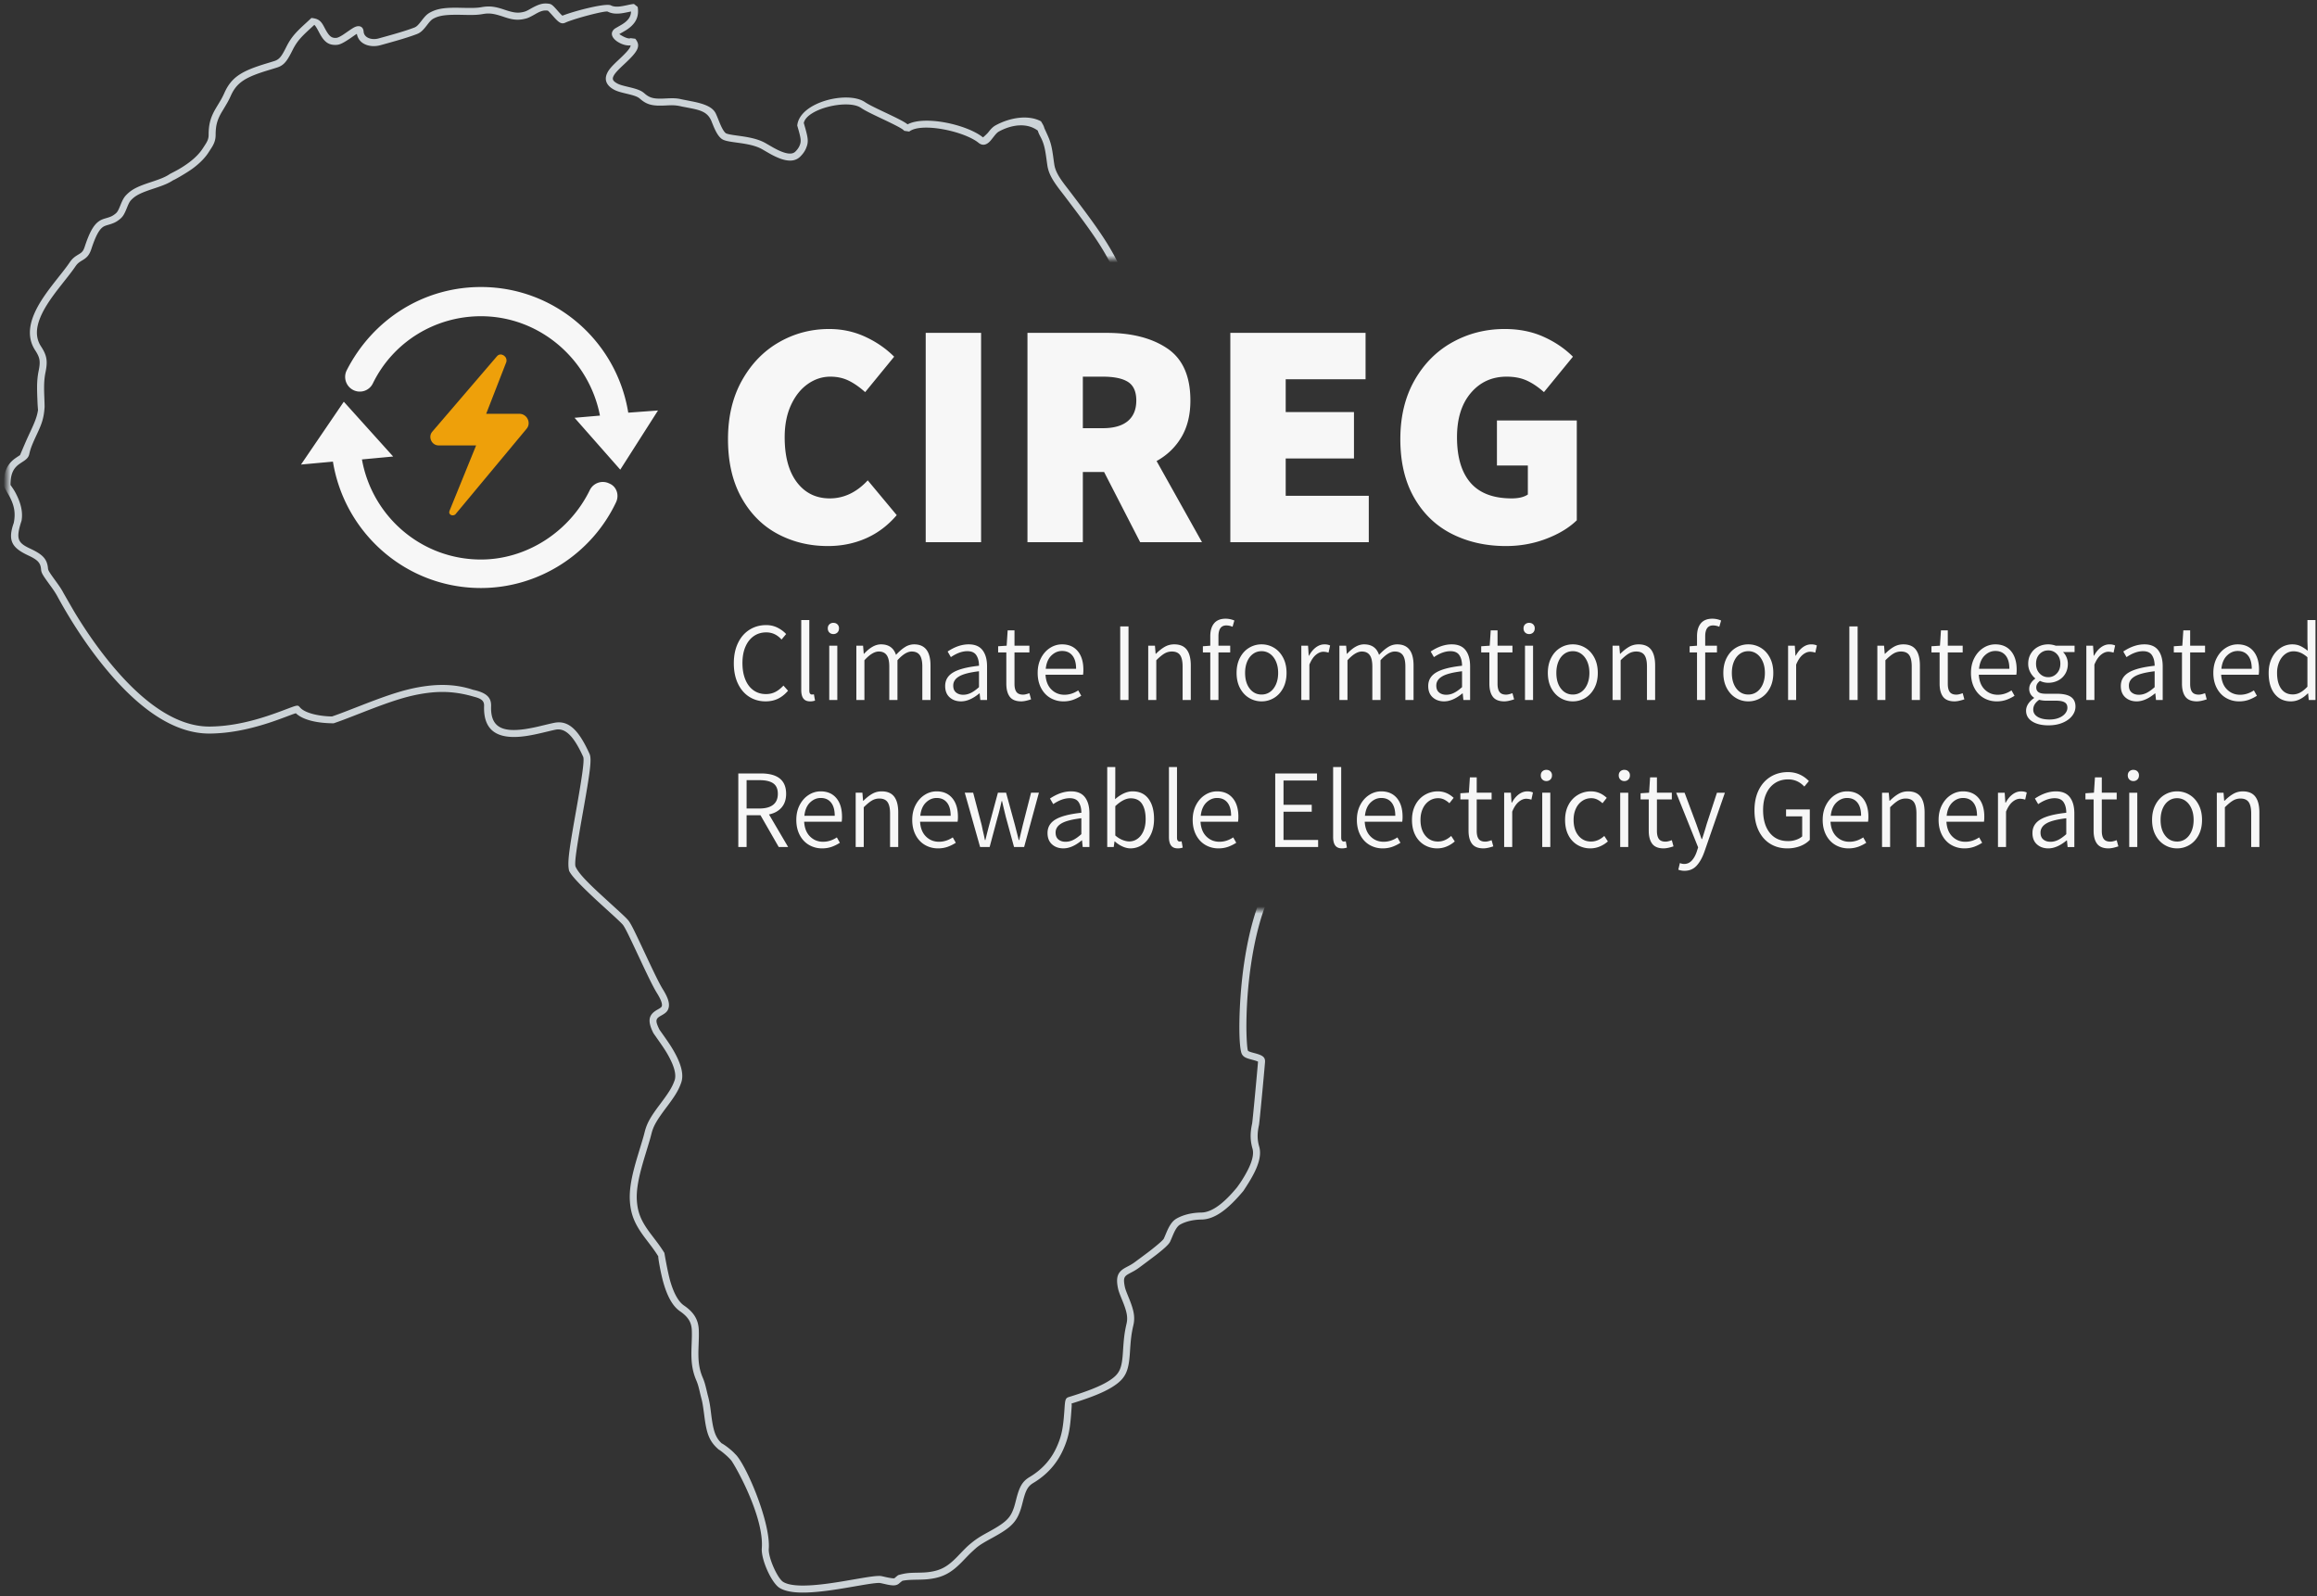 <svg xmlns="http://www.w3.org/2000/svg" xmlns:xlink="http://www.w3.org/1999/xlink" width="331" height="228"><rect width="100%" height="100%" fill="#333333" stroke="none"/><defs><path id="a" d="M213 37H105v93h108v100H-1V0h214v37z"/></defs><g fill="none" fill-rule="evenodd" transform="translate(1)"><mask id="b" fill="#fff"><use xlink:href="#a"/></mask><path fill="#CCD3D7" fill-rule="nonzero" d="M211.637 77.885c.294.408.516 1.028.667 1.779.293 1.454.274 3.057-.146 3.597-.466.597-.604 1.162-.732 2.554-.137 1.313-.259 1.874-.495 2.423-.123.281-1.01 2.414-1.228 2.933a158.054 158.054 0 0 1-2.062 4.713 83.21 83.21 0 0 1-1.361 2.834c-1.397 2.759-2.538 4.516-3.459 5.121-.049.033-1.086 1.232-1.344 1.512a13.1 13.1 0 0 1-.774.782c-.402.371-.766.643-1.102.805-.409 1.963-1.626 3.24-4.022 4.809-.126.082-1.373.88-1.703 1.103-2.99 2.031-5.88 5.043-9.057 9.093-3.735 2.704-6.03 8.435-7.125 15.981a62.348 62.348 0 0 0-.636 8.342c-.013 2.013.118 3.664.225 3.829.052.081.284.177.845.323 1.216.317 1.65.552 1.587 1.339-.146 1.76-.78 8.591-.863 8.968-.257 1.175-.255 2.063.033 3.07.255.873.097 1.883-.385 3.04-.277.665-.65 1.354-1.136 2.142a47.84 47.84 0 0 1-.736 1.147c-2.17 2.587-4.055 4.066-6 4.091-1.15.015-2.244.266-3.056.73-.33.192-.618.611-.928 1.305-.072.16-.387.922-.473 1.104-.188.408-.846 1.005-1.984 1.894a180.15 180.15 0 0 1-2.403 1.801 6.982 6.982 0 0 1-.862.559c-.137.076-.594.317-.685.368-.655.368-.776.635-.572 1.723.08.419.16.636.616 1.757.682 1.675.902 2.667.63 3.853-.292 1.263-.376 2.038-.492 3.867-.175 2.763-.615 3.8-2.633 5.028-1.214.74-3.017 1.463-5.717 2.295.051.148.03.366.003.764-.185 2.77-.381 4.018-1.19 5.826-.866 1.936-2.249 3.547-4.265 4.756-.794.473-1.091 1.068-1.487 2.624-.113.441-.136.532-.192.732a7.93 7.93 0 0 1-.44 1.232c-.626 1.345-1.547 2.054-3.766 3.268-1.261.69-1.778 1.005-2.3 1.445-.682.613-.932.86-1.238 1.176-.072.074-.606.632-.762.79-1.481 1.513-2.647 2.204-4.638 2.453-.48.062-.903.082-1.675.096-1.173.02-1.639.048-2.2.159-.281.208-.463.373-.512.413-.373.303-.867.292-1.676.124-.94-.213-1.018-.23-1.118-.23-.357-.003-.936.064-1.818.204-.534.085-2.757.47-2.791.475-.94.16-1.714.28-2.46.383-3.511.48-5.862.449-7.177-.353-1.158-.711-2.657-4.065-2.538-5.66.16-2.095-.634-4.996-2.06-8.194a39.316 39.316 0 0 0-1.665-3.313 19.034 19.034 0 0 0-.588-.977c-.552-.69-1.692-1.573-1.826-1.606-1.412-1.21-1.76-2.332-2.09-4.968-.177-1.352-.269-1.86-.398-2.336a23.01 23.01 0 0 1-.218-.882c-.2-.853-.313-1.247-.513-1.71-.476-1.113-.673-2.195-.698-3.504-.008-.469 0-.827.032-1.685.035-.946.044-1.394.025-1.952-.041-1.18-.548-1.95-1.69-2.735-1.022-.7-1.763-2.056-2.315-3.898-.447-1.49-.882-4.102-.77-3.919-.27-.44-.562-.866-.923-1.354-.197-.267-.897-1.182-1.033-1.365-1.364-1.828-1.98-3.183-2.115-5.19-.092-1.364.133-2.887.637-4.801.168-.634.35-1.259.627-2.17.663-2.18.676-2.223.861-2.953.32-1.256.874-2.18 2.15-3.879 1.288-1.713 1.761-2.459 2.11-3.449.208-.59.081-1.423-.35-2.442a13.944 13.944 0 0 0-1.079-1.992c-.436-.685-1.561-2.241-1.615-2.35-.907-1.826-.615-2.65.622-3.337.459-.255.574-.358.61-.528.065-.315-.132-.903-.719-1.845-.478-.77-1.12-2.068-2.293-4.569-1.759-3.752-2.153-4.565-2.514-5.1-.094-.142-.523-.565-1.29-1.272-.265-.244-1.98-1.803-2.504-2.287-2.429-2.263-3.579-3.474-3.935-4.212-.272-1.153-.023-2.865.974-8.463.916-5.152 1.23-7.405 1.035-7.832-1.247-2.738-2.45-4.175-3.944-3.87-.24.049-.51.11-.893.202-.021.005-.805.194-1.048.25-.85.2-1.516.338-2.17.437-3.94.601-6.234-.519-6.1-4.287.025-.697-.355-1.03-1.399-1.297-2.334-.69-4.392-.847-6.656-.558-2.584.33-4.885 1.061-9.174 2.733-2.717 1.06-3.137 1.22-4.26 1.608-2.328-.004-4.395-.472-5.4-1.436-.218.063-.466.15-.9.313l-.618.232c-.27.101-.495.185-.725.269-.6.219-1.161.414-1.735.599-2.84.916-5.547 1.454-8.253 1.488-5.218.068-10.413-3.64-15.404-9.85-1.706-2.123-3.263-4.388-4.667-6.686a69.86 69.86 0 0 1-1.294-2.207c-.117-.207-.112-.199-.345-.62a11.204 11.204 0 0 0-.6-1.014 20.534 20.534 0 0 0-.472-.672c-1.212-1.666-1.343-1.87-1.391-2.439-.08-.936-.523-1.344-1.835-1.96-2.31-1.08-2.96-2.094-2.063-4.637.305-1.488.023-2.58-.587-3.752-.135-.26-.878-1.46-.878-1.672-.004-1.834.533-2.934 1.55-3.715.208-.161.855-.581.814-.553.536-1.254.8-1.915 1.447-3.295.714-1.524.98-2.232 1.121-3.144-.064-.731-.073-1.05-.098-1.688a36.53 36.53 0 0 1-.037-1.423c-.003-.92.061-1.696.224-2.487.275-1.355.193-1.881-.497-2.94-.962-1.47-.97-3.151-.206-5.031.538-1.324 1.391-2.645 2.727-4.377.306-.396 1.387-1.764 1.298-1.65.48-.614.803-1.043 1.067-1.43.417-.612.687-.83 1.38-1.245.45-.27.616-.46.818-1.075.657-2.002 1.241-3.044 1.963-3.577.313-.23.578-.34 1.074-.482.689-.199.951-.314 1.382-.673.245-.205.391-.472.657-1.135.32-.793.51-1.153.849-1.503.815-.837 1.641-1.222 3.555-1.852 1.444-.476 2.075-.738 2.692-1.158.034-.023.644-.331.957-.503a14.856 14.856 0 0 0 1.786-1.147c.834-.63 1.503-1.301 1.951-2.006.365-.558.432-.664.491-.766.238-.408.34-.732.34-1.164 0-1.567.302-2.553 1.02-3.776.011-.02.61-1.005.786-1.32.16-.29.301-.57.432-.863 1.017-2.294 2.486-3.162 6.005-4.231.816-.248.855-.26 1.163-.358.675-.219.995-.633 1.592-1.815.227-.451.335-.653.475-.886.546-.903 1.126-1.527 2.316-2.617.55-.504.723-.667.891-.829 1.107.104 1.413.498 1.876 1.385.627 1.198.963 1.508 1.681 1.46.215-.016.565-.184 1.055-.509.417-.286.511-.352.672-.464.558-.38.749-.494.922-.573.619-.283 1.2-.098 1.255.641.064.923 1.192 1.25 2.13.987l1.063-.295c.428-.12.766-.215 1.093-.309 1.215-.349 2.153-.648 2.951-.95.326-.125.552-.347 1.01-.942.53-.69.805-.978 1.256-1.22 1.065-.577 2.198-.708 4.243-.666 1.821.042 2.422.03 3.09-.088 1.195-.211 1.979-.083 3.32.374 1.326.445 1.94.511 2.801.277.188-.052.384-.14.645-.284C75.9.611 76.51.407 77.39.53c.41.052.588.223 1.32 1.057.346.39.505.552.637.653 1.55-.628 6.185-1.852 6.93-1.469.312.161.708.208 1.22.157.268-.027.532-.074.949-.162.749-.159.846-.178 1.122-.197l.529.419c.245 1.513-.385 2.512-1.66 3.321-.189.12-.76.442-.968.561.912.605 1.45.688 1.6.578l.683.085c.872 1.06.35 1.84-1.594 3.648-.995.93-1.383 1.37-1.546 1.763-.155.373-.05.628.521.953.326.185.699.298 1.571.506 1.324.314 1.877.51 2.367.941.79.697 1.411.805 3.017.722 1.084-.057 1.604-.044 2.28.119.291.064 1.597.31 2.022.406 1.518.347 2.468.802 2.865 1.625.087.183.167.371.277.642-.03-.073.207.518.272.674.315.76.571 1.22.848 1.47.113.104.53.208 1.385.329-.021-.003.745.103.977.137.402.06.745.119 1.074.187.848.175 1.555.404 2.158.727.159.085 1.02.59 1.278.733.47.258.878.454 1.26.594.87.32 1.477.306 1.837-.053.289-.287.482-.565.599-.843.275-.658.218-1.011-.328-2.874.308-3.37 7.212-5.008 9.65-3.367.497.334 1.185.682 2.86 1.475 1.901.9 2.787 1.344 3.252 1.717 2.48-1.312 8.53.042 10.774 1.863.552-.467.746-.717.769-.747.383-.49.66-.771 1.02-.969 2.053-1.125 4.683-1.556 6.496-.583.376.62.395.683.481.98.416.912.576 1.25.708 1.602.27.719.4 1.356.567 2.564.065.474.098.717.136.972.137.943.612 1.787 1.624 3.106a150.553 150.553 0 0 1 1.152 1.508l.668.883c3.027 4.006 4.54 6.257 5.876 9.037.046.096.114.31.28.86l.45 1.495c.384 1.253.664 2.063.689 2.088 5.591 6.075 6.499 7.282 6.37 8.533-.152.846-.178 1.085-.17 1.408.01.467.16 1.035.435 1.71.158.388.35.796.605 1.293.093.182.552 1.057.664 1.28.508 1.018 1.108 1.49 2.268 1.811.924.256 1.559 1.254 2.225 2.995.123.32.697 1.965.822 2.25.038.086.821 1.905 1.027 2.345.973 2.084 1.861 2.902 4.006 3.405.966.222 1.366.595 1.8 1.405.36.658.624.893 1.293 1.09.714.213 5.653 5.085 6.664 6.406-.107.907-.495 1.132-1.324 1.47.236.409.434.474.624.572.228.12.457.306.811.636.618.582.764.716.91.845 1.472 1.293 2.705 1.722 4.147 1.076 3.147-1.41 5.73-1.963 11.462-2.746l.868-.119c.409-.057 1.005-.342 1.753-.825.25-.162.515-.344.806-.553.302-.217 1.371-1.015 1.579-1.161.6-.424 1.223-.253 1.648.337zm-25.536 1.99a.06.06 0 0 0-.017-.016.56.56 0 0 0 .006.003l.01.014zm-37.874-61.234c-.044-.005-.112-.004-.226-.008l.226.008zm.084.057c.008.017.017.04.028.07a2.357 2.357 0 0 1-.022-.06l-.006-.01zM41.382 101.86a.357.357 0 0 0 .01 0h-.01zM152.07 200.5l-.077.024c.057-.018.094-.032.118-.04l-.041.016zm56.924-120.977c-.303.217-.58.408-.846.58-.862.557-1.566.893-2.16.976l-.869.119c-5.64.77-8.156 1.309-11.188 2.667-1.881.843-3.482.286-5.215-1.237a19.35 19.35 0 0 1-.5-.457c-.722-.677-.903-.824-1.026-.889-.102-.053-.267-.107-.605-.202-.578-.161-.796-.234-1.007-.358-.463-.272-.599-.78-.184-1.198.128-.132.303-.229.581-.35.144-.063.769-.314.677-.276.266-.109.475-.207.619-.284-1.348-1.546-5.47-5.59-5.865-5.707-.94-.277-1.406-.691-1.8-1.409-.4-.746-.59-.922-1.236-1.07-2.47-.58-3.59-1.613-4.685-3.957-.213-.457-1.003-2.292-1.036-2.364-.144-.328-.731-2.009-.841-2.297-.547-1.43-1.071-2.254-1.557-2.388-1.427-.395-2.258-1.05-2.896-2.327-.107-.212-.564-1.083-.66-1.273a17.62 17.62 0 0 1-.641-1.37c-.318-.779-.495-1.455-.508-2.064-.01-.404.023-.71.098-1.103.158-1.227-.787-2.483-6.032-8.18-.191-.204-.4-.81-.842-2.248-.182-.596-.534-1.77-.521-1.728a18.742 18.742 0 0 0-.224-.715c-1.3-2.703-2.784-4.912-5.773-8.868a1674.364 1674.364 0 0 0-1.15-1.52c-.139-.185-.667-.867-.665-.866-1.11-1.447-1.651-2.408-1.82-3.569a81.594 81.594 0 0 1-.137-.98c-.158-1.14-.276-1.719-.513-2.348a5.88 5.88 0 0 0-.359-.777c-.248-.481-.29-.616-.352-.827-1.606-1.204-3.825-.82-5.558.13-.206.112-.41.32-.713.707-.386.494-.478.602-.57.698-.501.52-1.061.662-1.617.21-2.048-1.663-8.179-2.963-9.905-1.61l-.719-.107c-.177-.254-1.058-.724-3.184-1.73-1.75-.828-2.448-1.18-3.005-1.556-1.865-1.255-7.725.11-8.158 2.168.648 2.212.72 2.663.317 3.63-.17.405-.439.79-.817 1.166-.702.7-1.692.722-2.886.283a10.14 10.14 0 0 1-1.399-.658c-.276-.152-1.13-.653-1.267-.726-.506-.271-1.127-.472-1.888-.63-.31-.064-.634-.12-1.019-.177-.226-.033-.987-.138-.97-.136-1.11-.157-1.588-.276-1.92-.58-.418-.38-.727-.934-1.097-1.826-.067-.163-.307-.76-.275-.683-.467-1.03-1.208-1.385-2.438-1.666-.402-.092-1.693-.334-1.727-.341-.86-.202-1.309-.213-2.3-.16-1.847.096-2.687-.051-3.73-.97-.319-.281-.785-.446-1.842-.697-1.067-.253-1.49-.382-1.929-.632-.99-.563-1.31-1.34-.95-2.206.238-.574.681-1.076 1.597-1.932 1.31-1.22 1.782-1.774 1.801-2.15-.51.072-1.125-.091-1.68-.404-.903-.508-1.387-1.309-.607-1.962.162-.107.916-.53 1.1-.647.81-.514 1.23-1.05 1.247-1.824-.943.199-1.237.251-1.552.282-.686.069-1.266 0-1.776-.262-.343-.177-4.82 1.006-6.052 1.575-.57.269-.952-.023-1.696-.862-.558-.635-.781-.849-.813-.853-.607-.084-1.035.06-1.84.526-.71.4-.972.517-1.251.593-1.086.296-1.885.209-3.066-.185-1.517-.517-2.152-.62-3.146-.445-.757.133-1.396.147-2.89.111-2.27-.047-3.276.07-4.141.538-.286.154-.493.37-.905.907-.602.782-.922 1.096-1.48 1.309-.83.315-1.792.621-3.031.977-.33.095-.67.191-1.101.311l-1.062.295c-1.383.388-3.091-.067-3.365-1.62-.133.07-.298.185-.961.648-1 .669-1.465.893-1.908.924-1.233.083-1.844-.48-2.53-1.791-.342-.655-.51-.918-.676-1.07a131.9 131.9 0 0 1-.636.586c-1.124 1.029-1.652 1.599-2.135 2.397-.123.203-.222.39-.418.779-.737 1.459-1.173 2.024-2.113 2.328-.402.129-.442.141-1.264.39-3.26.99-4.52 1.735-5.382 3.68-.144.323-.298.63-.472.943a66.526 66.526 0 0 1-.798 1.34c-.633 1.08-.883 1.894-.883 3.271 0 .624-.153 1.116-.475 1.668-.107.183-.603.942-.521.815-.518.81-1.265 1.558-2.182 2.251-1.02.77-3.267 2.008-2.785 1.68-.717.488-1.412.776-2.767 1.223-1.934.636-2.661.975-3.324 1.656-.22.227-.365.501-.595 1.072-.37.922-.57 1.287-.986 1.636-.564.47-.935.633-1.746.866-.39.113-.565.184-.758.327-.514.379-1.009 1.263-1.607 3.084-.282.858-.609 1.234-1.254 1.62-.579.348-.752.487-1.068.951-.279.41-.613.854-1.107 1.484.086-.11-.99 1.253-1.292 1.644-1.285 1.666-2.097 2.923-2.593 4.142-.651 1.602-.644 2.945.117 4.108.842 1.29.965 2.085.64 3.687-.148.719-.206 1.428-.204 2.284 0 .378.009.66.037 1.388.022.6.032.923.036 1.284-.109 1.628-.4 2.403-1.109 3.915-.66 1.41-.905 2.022-1.083 2.826-.088.403-.326.673-.745.963.012-.009-.603.39-.774.522C.89 66.95.497 67.755.5 69.28c.43.601.589.872.766 1.212.701 1.349 1.034 2.64.812 3.898-.866 2.622-.52 3.16 1.239 3.983 1.742.817 2.423 1.445 2.542 2.845.024.28.211.571 1.204 1.935.201.277.353.493.495.704.214.32.386.608.524.88.386.664 1.316 2.308 1.736 2.995 1.384 2.264 2.917 4.496 4.594 6.582 4.815 5.991 9.785 9.539 14.611 9.476 2.593-.033 5.207-.552 7.958-1.44a46.86 46.86 0 0 0 1.7-.586c.227-.083.45-.166.717-.266l.619-.233c1.528-.571 1.531-.572 1.842-.203.663.778 2.581 1.248 4.565 1.289 1.045-.362 1.507-.54 4.14-1.565 4.363-1.702 6.72-2.45 9.41-2.794 2.364-.302 4.539-.145 6.6.544 1.876.407 2.626 1.064 2.582 2.338-.106 2.98 1.542 3.783 4.95 3.264a26.318 26.318 0 0 0 2.09-.422c.24-.056 1.022-.245 1.045-.25.395-.094.675-.158.927-.208 2.181-.446 3.605 1.254 5.053 4.435.335.736.08 2.574-.946 8.335-.929 5.221-1.216 7.191-1.06 7.756.39.889 1.499 2.044 3.262 3.688.96.888 2.673 2.447 2.941 2.694.858.79 1.284 1.21 1.444 1.45.406.602.773 1.36 2.509 5.063 1.232 2.625 1.869 3.914 2.316 4.635.711 1.14.98 1.945.849 2.576-.115.554-.402.81-1.058 1.174-.83.46-.919.712-.258 2.043.01.02 1.088 1.512 1.563 2.257.479.752.869 1.462 1.156 2.14.52 1.227.682 2.29.373 3.165-.393 1.117-.905 1.924-2.105 3.518-1.348 1.795-1.851 2.636-2.129 3.723-.19.753-.203.794-.874 2.998a57.14 57.14 0 0 0-.616 2.134c-.479 1.818-.69 3.244-.606 4.478.12 1.785.66 2.973 1.918 4.66.131.176.833 1.094 1.036 1.368.378.51.686.96.975 1.433.004.007.472 2.814.872 4.148.492 1.641 1.137 2.823 1.923 3.36 1.384.95 2.07 1.995 2.123 3.526.02.59.012 1.054-.025 2.023-.03.84-.04 1.186-.03 1.63.021 1.188.195 2.146.616 3.126.23.534.354.97.568 1.877.106.451.146.616.21.849a13.8 13.8 0 0 1 .338 1.794c.026.188.042.315.087.68.294 2.358.586 3.323 1.5 4.186.496.247 1.542 1.073 1.923 1.525 1.454 1.265 5.102 9.725 4.81 13.546-.093 1.24 1.244 4.229 2.063 4.732 1.038.633 3.25.663 6.52.215.733-.1 1.498-.22 2.428-.378.028-.005 2.26-.39 2.8-.476.937-.15 1.554-.22 1.985-.217.214.001.244.008 1.005.183.797.17 1.113.177 1.146.15.359-.315.453-.387.548-.449 1.044-.299 1.549-.33 2.673-.348.845-.015 1.24-.034 1.674-.09 1.737-.218 2.713-.796 4.05-2.16.15-.154.682-.709.758-.787.318-.328.58-.588.854-.84 1.048-.902 1.602-1.241 2.826-1.91 2.129-1.164 2.931-1.782 3.435-2.865a6.98 6.98 0 0 0 .384-1.08c.053-.19.076-.277.186-.708.457-1.798.851-2.585 1.943-3.236 1.834-1.1 3.081-2.552 3.865-4.306.744-1.664.928-2.831 1.106-5.484.082-1.23.13-1.48.624-1.63 2.67-.82 4.428-1.523 5.567-2.217 1.684-1.025 1.999-1.767 2.155-4.237.12-1.881.208-2.698.515-4.028.212-.924.028-1.757-.581-3.252-.489-1.201-.574-1.432-.673-1.948-.282-1.507.032-2.2 1.065-2.78.106-.06.565-.302.688-.37a6.21 6.21 0 0 0 .743-.481c-.014.01 1.482-1.093 2.055-1.532 1.3-1.013 1.942-1.596 2.032-1.79.074-.16.385-.91.466-1.09.39-.872.777-1.435 1.342-1.762.976-.56 2.234-.848 3.542-.865 1.55-.02 3.27-1.373 5.105-3.6.462-.637.599-.849.793-1.163.462-.747.81-1.394 1.064-2.002.402-.965.527-1.762.347-2.377-.337-1.18-.34-2.233-.05-3.562.068-.307.71-7.209.844-8.835.002-.023-.167-.114-.81-.282-.886-.231-1.215-.366-1.466-.757-.574-.887-.534-7.369.262-12.856 1.13-7.78 3.504-13.722 7.274-16.369 3.288-4.209 6.242-7.286 9.336-9.39.345-.232 1.6-1.036 1.717-1.112 2.18-1.428 3.238-2.537 3.5-4.035.054-.34.321-.682.63-.835.236-.114.529-.332.864-.642.223-.205.46-.445.717-.724.116-.127 1.344-1.546 1.527-1.669.717-.47 1.81-2.153 3.118-4.738.43-.849.879-1.785 1.345-2.8.666-1.45 1.328-2.971 2.05-4.684.214-.511 1.105-2.654 1.231-2.943.19-.439.292-.912.365-1.584.197-2.11.369-2.812.991-3.61.174-.224.191-1.611-.045-2.785-.126-.624-.304-1.122-.498-1.391-.085-.119-.268-.29-.55-.514.096.545-.968 1.34-1.283 1.566zm-25.091 42.026l-.005.012a.954.954 0 0 1 .056-.104c-.023.03-.03.046-.051.092zm-.006.015zM28.816 21.73zm118.255-3.666a.461.461 0 0 0-.005-.014l.005.014z" mask="url(#b)"/><path fill="#F7F7F7" d="M108.376 100.192c-.875 0-1.656-.219-2.344-.656-.688-.437-1.227-1.067-1.616-1.888-.39-.821-.584-1.787-.584-2.896 0-1.099.197-2.061.592-2.888.395-.827.944-1.461 1.648-1.904.704-.443 1.499-.664 2.384-.664.587 0 1.125.123 1.616.368.49.245.901.55 1.232.912l-.656.784c-.608-.683-1.333-1.024-2.176-1.024-.683 0-1.28.179-1.792.536-.512.357-.91.864-1.192 1.52-.283.656-.424 1.432-.424 2.328 0 .896.136 1.677.408 2.344.272.667.661 1.181 1.168 1.544.507.363 1.101.544 1.784.544.49 0 .936-.101 1.336-.304.4-.203.787-.507 1.16-.912l.656.736c-.427.501-.901.88-1.424 1.136-.523.256-1.115.384-1.776.384zm6.352 0c-.437 0-.757-.136-.96-.408-.203-.272-.304-.675-.304-1.208v-10h1.152v10.096c0 .181.035.317.104.408a.32.32 0 0 0 .264.136c.085 0 .181-.01.288-.032l.16.896a2.031 2.031 0 0 1-.704.112zm2.736-7.952h1.152V100h-1.152v-7.76zm.592-1.664a.78.78 0 0 1-.576-.224c-.15-.15-.224-.347-.224-.592 0-.235.075-.424.224-.568a.795.795 0 0 1 .576-.216c.235 0 .427.072.576.216a.75.75 0 0 1 .224.568c0 .245-.075.443-.224.592a.78.78 0 0 1-.576.224zm3.28 1.664h.96l.096 1.152h.048c.821-.896 1.627-1.344 2.416-1.344 1.099 0 1.813.501 2.144 1.504.448-.49.88-.864 1.296-1.12a2.414 2.414 0 0 1 1.28-.384c1.568 0 2.352 1.008 2.352 3.024V100h-1.168v-4.784c0-.747-.123-1.29-.368-1.632-.245-.341-.63-.512-1.152-.512-.608 0-1.285.416-2.032 1.248V100h-1.168v-4.784c0-.736-.123-1.277-.368-1.624-.245-.347-.624-.52-1.136-.52-.608 0-1.29.416-2.048 1.248V100h-1.152v-7.76zm14.96 7.952c-.661 0-1.205-.192-1.632-.576-.427-.384-.64-.923-.64-1.616 0-.843.384-1.49 1.152-1.944.768-.453 1.995-.77 3.68-.952 0-.608-.125-1.107-.376-1.496-.25-.39-.68-.584-1.288-.584-.736 0-1.52.283-2.352.848l-.464-.8c1.024-.683 2.027-1.024 3.008-1.024.896 0 1.557.28 1.984.84.427.56.64 1.33.64 2.312v4.8h-.96l-.096-.944h-.048c-.917.757-1.787 1.136-2.608 1.136zm.304-.944c.373 0 .739-.088 1.096-.264.357-.176.744-.45 1.16-.824v-2.272c-1.333.16-2.28.405-2.84.736-.56.33-.84.768-.84 1.312 0 .437.133.765.4.984.267.219.608.328 1.024.328zm8.304.944c-.768 0-1.317-.219-1.648-.656-.33-.437-.496-1.061-.496-1.872V93.2h-1.168v-.88l1.216-.08.144-2.192h.976v2.192h2.128v.96h-2.128v4.496c0 .512.093.896.28 1.152.187.256.504.384.952.384.224 0 .523-.07.896-.208l.24.88c-.576.192-1.04.288-1.392.288zm8.864-4.512c0 .277-.016.512-.048.704h-5.36c.053.907.333 1.61.84 2.112.507.501 1.128.752 1.864.752.683 0 1.339-.208 1.968-.624l.432.768c-.384.245-.779.44-1.184.584a4.042 4.042 0 0 1-1.36.216 3.643 3.643 0 0 1-1.864-.488c-.56-.325-1.003-.797-1.328-1.416-.325-.619-.488-1.339-.488-2.16 0-.81.163-1.525.488-2.144.325-.619.755-1.096 1.288-1.432a3.13 3.13 0 0 1 1.696-.504c.96 0 1.71.323 2.248.968.539.645.808 1.533.808 2.664zm-1.04-.144c0-.821-.176-1.45-.528-1.888-.352-.437-.843-.656-1.472-.656-.576 0-1.088.219-1.536.656-.448.437-.715 1.067-.8 1.888h4.336zm6.304-6.048h1.184V100h-1.184V89.488zm4 2.752h.96l.096 1.152h.048c.427-.427.845-.757 1.256-.992.41-.235.861-.352 1.352-.352.81 0 1.408.253 1.792.76.384.507.576 1.261.576 2.264V100h-1.168v-4.784c0-.747-.12-1.29-.36-1.632-.24-.341-.632-.512-1.176-.512a2.06 2.06 0 0 0-1.072.296c-.33.197-.715.515-1.152.952V100h-1.152v-7.76zm11.152-2.896c-.747 0-1.12.523-1.12 1.568v1.328h1.68v.96h-1.68v6.8h-1.168v-6.8h-1.056v-.88l1.056-.08v-1.344c0-.8.184-1.419.552-1.856.368-.437.915-.656 1.64-.656.416 0 .832.085 1.248.256l-.256.896a2.259 2.259 0 0 0-.896-.192zm5.04 10.848a3.4 3.4 0 0 1-1.776-.488c-.544-.325-.979-.795-1.304-1.408-.325-.613-.488-1.336-.488-2.168 0-.832.163-1.557.488-2.176.325-.619.76-1.09 1.304-1.416a3.398 3.398 0 0 1 1.776-.488 3.4 3.4 0 0 1 1.776.488c.544.325.979.797 1.304 1.416.325.619.488 1.344.488 2.176 0 .832-.163 1.555-.488 2.168-.325.613-.76 1.083-1.304 1.408a3.398 3.398 0 0 1-1.776.488zm0-.976c.459 0 .867-.128 1.224-.384s.637-.619.84-1.088c.203-.47.304-1.008.304-1.616 0-.608-.101-1.147-.304-1.616-.203-.47-.483-.835-.84-1.096a2.02 2.02 0 0 0-1.224-.392c-.459 0-.867.13-1.224.392-.357.261-.635.627-.832 1.096-.197.47-.296 1.008-.296 1.616 0 .928.219 1.675.656 2.24.437.565 1.003.848 1.696.848zm5.68-6.976h.96l.096 1.424h.048c.267-.501.592-.896.976-1.184.384-.288.795-.432 1.232-.432.31 0 .576.053.8.16l-.224 1.024a2.543 2.543 0 0 0-.736-.128c-.363 0-.723.15-1.08.448-.357.299-.664.763-.92 1.392V100h-1.152v-7.76zm5.44 0h.96l.096 1.152h.048c.821-.896 1.627-1.344 2.416-1.344 1.099 0 1.813.501 2.144 1.504.448-.49.88-.864 1.296-1.12a2.414 2.414 0 0 1 1.28-.384c1.568 0 2.352 1.008 2.352 3.024V100h-1.168v-4.784c0-.747-.123-1.29-.368-1.632-.245-.341-.63-.512-1.152-.512-.608 0-1.285.416-2.032 1.248V100h-1.168v-4.784c0-.736-.123-1.277-.368-1.624-.245-.347-.624-.52-1.136-.52-.608 0-1.29.416-2.048 1.248V100h-1.152v-7.76zm14.96 7.952c-.661 0-1.205-.192-1.632-.576-.427-.384-.64-.923-.64-1.616 0-.843.384-1.49 1.152-1.944.768-.453 1.995-.77 3.68-.952 0-.608-.125-1.107-.376-1.496-.25-.39-.68-.584-1.288-.584-.736 0-1.52.283-2.352.848l-.464-.8c1.024-.683 2.027-1.024 3.008-1.024.896 0 1.557.28 1.984.84.427.56.64 1.33.64 2.312v4.8h-.96l-.096-.944h-.048c-.917.757-1.787 1.136-2.608 1.136zm.304-.944c.373 0 .739-.088 1.096-.264.357-.176.744-.45 1.16-.824v-2.272c-1.333.16-2.28.405-2.84.736-.56.33-.84.768-.84 1.312 0 .437.133.765.4.984.267.219.608.328 1.024.328zm8.304.944c-.768 0-1.317-.219-1.648-.656-.33-.437-.496-1.061-.496-1.872V93.2H210.6v-.88l1.216-.08.144-2.192h.976v2.192h2.128v.96h-2.128v4.496c0 .512.093.896.28 1.152.187.256.504.384.952.384.224 0 .523-.07.896-.208l.24.88c-.576.192-1.04.288-1.392.288zm2.944-7.952h1.152V100h-1.152v-7.76zm.592-1.664a.78.78 0 0 1-.576-.224c-.15-.15-.224-.347-.224-.592 0-.235.075-.424.224-.568a.795.795 0 0 1 .576-.216c.235 0 .427.072.576.216a.75.75 0 0 1 .224.568c0 .245-.075.443-.224.592a.78.78 0 0 1-.576.224zm6.24 9.616a3.4 3.4 0 0 1-1.776-.488c-.544-.325-.979-.795-1.304-1.408-.325-.613-.488-1.336-.488-2.168 0-.832.163-1.557.488-2.176.325-.619.76-1.09 1.304-1.416a3.398 3.398 0 0 1 1.776-.488 3.4 3.4 0 0 1 1.776.488c.544.325.979.797 1.304 1.416.325.619.488 1.344.488 2.176 0 .832-.163 1.555-.488 2.168-.325.613-.76 1.083-1.304 1.408a3.398 3.398 0 0 1-1.776.488zm0-.976c.459 0 .867-.128 1.224-.384s.637-.619.84-1.088c.203-.47.304-1.008.304-1.616 0-.608-.101-1.147-.304-1.616-.203-.47-.483-.835-.84-1.096a2.02 2.02 0 0 0-1.224-.392c-.459 0-.867.13-1.224.392-.357.261-.635.627-.832 1.096-.197.47-.296 1.008-.296 1.616 0 .928.219 1.675.656 2.24.437.565 1.003.848 1.696.848zm5.68-6.976h.96l.096 1.152h.048c.427-.427.845-.757 1.256-.992.41-.235.861-.352 1.352-.352.81 0 1.408.253 1.792.76.384.507.576 1.261.576 2.264V100h-1.168v-4.784c0-.747-.12-1.29-.36-1.632-.24-.341-.632-.512-1.176-.512a2.06 2.06 0 0 0-1.072.296c-.33.197-.715.515-1.152.952V100h-1.152v-7.76zm14.352-2.896c-.747 0-1.12.523-1.12 1.568v1.328h1.68v.96h-1.68v6.8h-1.168v-6.8h-1.056v-.88l1.056-.08v-1.344c0-.8.184-1.419.552-1.856.368-.437.915-.656 1.64-.656.416 0 .832.085 1.248.256l-.256.896a2.259 2.259 0 0 0-.896-.192zm5.04 10.848a3.4 3.4 0 0 1-1.776-.488c-.544-.325-.979-.795-1.304-1.408-.325-.613-.488-1.336-.488-2.168 0-.832.163-1.557.488-2.176.325-.619.76-1.09 1.304-1.416a3.398 3.398 0 0 1 1.776-.488 3.4 3.4 0 0 1 1.776.488c.544.325.979.797 1.304 1.416.325.619.488 1.344.488 2.176 0 .832-.163 1.555-.488 2.168-.325.613-.76 1.083-1.304 1.408a3.398 3.398 0 0 1-1.776.488zm0-.976c.459 0 .867-.128 1.224-.384s.637-.619.84-1.088c.203-.47.304-1.008.304-1.616 0-.608-.101-1.147-.304-1.616-.203-.47-.483-.835-.84-1.096a2.02 2.02 0 0 0-1.224-.392c-.459 0-.867.13-1.224.392-.357.261-.635.627-.832 1.096-.197.47-.296 1.008-.296 1.616 0 .928.219 1.675.656 2.24.437.565 1.003.848 1.696.848zm5.68-6.976h.96l.096 1.424h.048c.267-.501.592-.896.976-1.184.384-.288.795-.432 1.232-.432.31 0 .576.053.8.16l-.224 1.024a2.543 2.543 0 0 0-.736-.128c-.363 0-.723.15-1.08.448-.357.299-.664.763-.92 1.392V100h-1.152v-7.76zm8.752-2.752h1.184V100h-1.184V89.488zm4 2.752h.96l.096 1.152h.048c.427-.427.845-.757 1.256-.992.41-.235.861-.352 1.352-.352.81 0 1.408.253 1.792.76.384.507.576 1.261.576 2.264V100h-1.168v-4.784c0-.747-.12-1.29-.36-1.632-.24-.341-.632-.512-1.176-.512a2.06 2.06 0 0 0-1.072.296c-.33.197-.715.515-1.152.952V100h-1.152v-7.76zm11.04 7.952c-.768 0-1.317-.219-1.648-.656-.33-.437-.496-1.061-.496-1.872V93.2h-1.168v-.88l1.216-.08.144-2.192h.976v2.192h2.128v.96h-2.128v4.496c0 .512.093.896.28 1.152.187.256.504.384.952.384.224 0 .523-.07.896-.208l.24.88c-.576.192-1.04.288-1.392.288zm8.864-4.512c0 .277-.016.512-.048.704h-5.36c.053.907.333 1.61.84 2.112.507.501 1.128.752 1.864.752.683 0 1.339-.208 1.968-.624l.432.768c-.384.245-.779.44-1.184.584a4.042 4.042 0 0 1-1.36.216 3.643 3.643 0 0 1-1.864-.488c-.56-.325-1.003-.797-1.328-1.416-.325-.619-.488-1.339-.488-2.16 0-.81.163-1.525.488-2.144.325-.619.755-1.096 1.288-1.432a3.13 3.13 0 0 1 1.696-.504c.96 0 1.71.323 2.248.968.539.645.808 1.533.808 2.664zm-1.04-.144c0-.821-.176-1.45-.528-1.888-.352-.437-.843-.656-1.472-.656-.576 0-1.088.219-1.536.656-.448.437-.715 1.067-.8 1.888h4.336zm5.584 8.08c-.97 0-1.747-.187-2.328-.56-.581-.373-.872-.885-.872-1.536 0-.33.099-.65.296-.96.197-.31.477-.587.84-.832v-.064a1.52 1.52 0 0 1-.496-.512 1.434 1.434 0 0 1-.192-.752c0-.299.083-.573.248-.824.165-.25.365-.456.6-.616v-.064a2.787 2.787 0 0 1-.704-.88 2.525 2.525 0 0 1-.288-1.2c0-.544.128-1.027.384-1.448a2.617 2.617 0 0 1 1.04-.976c.437-.23.917-.344 1.44-.344.352 0 .71.064 1.072.192h2.688v.912h-1.648c.203.192.368.437.496.736s.192.613.192.944c0 .533-.123 1.005-.368 1.416-.245.41-.581.728-1.008.952a3.016 3.016 0 0 1-1.424.336 2.61 2.61 0 0 1-1.184-.272c-.17.139-.301.28-.392.424a.988.988 0 0 0-.136.536c0 .277.104.493.312.648.208.155.563.232 1.064.232h1.552c.907 0 1.579.15 2.016.448.437.299.656.763.656 1.392 0 .47-.16.91-.48 1.32-.32.41-.773.739-1.36.984-.587.245-1.259.368-2.016.368zm-.032-6.88c.48 0 .888-.179 1.224-.536.336-.357.504-.819.504-1.384 0-.576-.165-1.037-.496-1.384a1.634 1.634 0 0 0-1.232-.52c-.49 0-.904.173-1.24.52-.336.347-.504.808-.504 1.384 0 .565.168 1.027.504 1.384.336.357.75.536 1.24.536zm.192 6.048c.49 0 .93-.077 1.32-.232.39-.155.69-.363.904-.624.213-.261.32-.536.32-.824 0-.363-.133-.621-.4-.776-.267-.155-.672-.232-1.216-.232h-1.424c-.33 0-.661-.043-.992-.128-.565.395-.848.859-.848 1.392 0 .437.208.784.624 1.04.416.256.987.384 1.712.384zm5.248-10.544h.96l.096 1.424h.048c.267-.501.592-.896.976-1.184.384-.288.795-.432 1.232-.432.31 0 .576.053.8.16l-.224 1.024a2.543 2.543 0 0 0-.736-.128c-.363 0-.723.15-1.08.448-.357.299-.664.763-.92 1.392V100h-1.152v-7.76zm7.2 7.952c-.661 0-1.205-.192-1.632-.576-.427-.384-.64-.923-.64-1.616 0-.843.384-1.49 1.152-1.944.768-.453 1.995-.77 3.68-.952 0-.608-.125-1.107-.376-1.496-.25-.39-.68-.584-1.288-.584-.736 0-1.52.283-2.352.848l-.464-.8c1.024-.683 2.027-1.024 3.008-1.024.896 0 1.557.28 1.984.84.427.56.64 1.33.64 2.312v4.8H307l-.096-.944h-.048c-.917.757-1.787 1.136-2.608 1.136zm.304-.944c.373 0 .739-.088 1.096-.264.357-.176.744-.45 1.16-.824v-2.272c-1.333.16-2.28.405-2.84.736-.56.33-.84.768-.84 1.312 0 .437.133.765.4.984.267.219.608.328 1.024.328zm8.304.944c-.768 0-1.317-.219-1.648-.656-.33-.437-.496-1.061-.496-1.872V93.2h-1.168v-.88l1.216-.08.144-2.192h.976v2.192h2.128v.96h-2.128v4.496c0 .512.093.896.28 1.152.187.256.504.384.952.384.224 0 .523-.07.896-.208l.24.88c-.576.192-1.04.288-1.392.288zm8.864-4.512c0 .277-.016.512-.048.704h-5.36c.053.907.333 1.61.84 2.112.507.501 1.128.752 1.864.752.683 0 1.339-.208 1.968-.624l.432.768c-.384.245-.779.44-1.184.584a4.042 4.042 0 0 1-1.36.216 3.643 3.643 0 0 1-1.864-.488c-.56-.325-1.003-.797-1.328-1.416-.325-.619-.488-1.339-.488-2.16 0-.81.163-1.525.488-2.144.325-.619.755-1.096 1.288-1.432a3.13 3.13 0 0 1 1.696-.504c.96 0 1.71.323 2.248.968.539.645.808 1.533.808 2.664zm-1.04-.144c0-.821-.176-1.45-.528-1.888-.352-.437-.843-.656-1.472-.656-.576 0-1.088.219-1.536.656-.448.437-.715 1.067-.8 1.888h4.336zm5.6 4.656c-.981 0-1.757-.357-2.328-1.072-.57-.715-.856-1.712-.856-2.992 0-.81.155-1.525.464-2.144.31-.619.723-1.096 1.24-1.432a3.013 3.013 0 0 1 1.672-.504c.416 0 .79.075 1.12.224.33.15.693.379 1.088.688l-.048-1.344v-3.04h1.152V100h-.96l-.096-.944h-.048c-.33.341-.701.616-1.112.824-.41.208-.84.312-1.288.312zm.256-.992c.373 0 .728-.09 1.064-.272.336-.181.68-.459 1.032-.832v-4.208c-.341-.299-.672-.515-.992-.648-.32-.133-.65-.2-.992-.2-.437 0-.835.133-1.192.4s-.64.635-.848 1.104a3.87 3.87 0 0 0-.312 1.584c0 .96.195 1.712.584 2.256.39.544.941.816 1.656.816zM110.248 121l-2.608-4.544h-1.984V121h-1.184v-10.512h3.216c2.41 0 3.616.97 3.616 2.912 0 .8-.216 1.45-.648 1.952-.432.501-1.032.832-1.8.992l2.736 4.656h-1.344zm-4.592-5.504h1.84c.853 0 1.504-.176 1.952-.528.448-.352.672-.875.672-1.568 0-.693-.219-1.192-.656-1.496-.437-.304-1.093-.456-1.968-.456h-1.84v4.048zm13.632 1.184c0 .277-.016.512-.048.704h-5.36c.053.907.333 1.61.84 2.112.507.501 1.128.752 1.864.752.683 0 1.339-.208 1.968-.624l.432.768c-.384.245-.779.44-1.184.584a4.042 4.042 0 0 1-1.36.216 3.643 3.643 0 0 1-1.864-.488c-.56-.325-1.003-.797-1.328-1.416-.325-.619-.488-1.339-.488-2.16 0-.81.163-1.525.488-2.144.325-.619.755-1.096 1.288-1.432a3.13 3.13 0 0 1 1.696-.504c.96 0 1.71.323 2.248.968.539.645.808 1.533.808 2.664zm-1.04-.144c0-.821-.176-1.45-.528-1.888-.352-.437-.843-.656-1.472-.656-.576 0-1.088.219-1.536.656-.448.437-.715 1.067-.8 1.888h4.336zm2.992-3.296h.96l.096 1.152h.048c.427-.427.845-.757 1.256-.992.41-.235.861-.352 1.352-.352.81 0 1.408.253 1.792.76.384.507.576 1.261.576 2.264V121h-1.168v-4.784c0-.747-.12-1.29-.36-1.632-.24-.341-.632-.512-1.176-.512a2.06 2.06 0 0 0-1.072.296c-.33.197-.715.515-1.152.952V121h-1.152v-7.76zm14.608 3.44c0 .277-.016.512-.048.704h-5.36c.053.907.333 1.61.84 2.112.507.501 1.128.752 1.864.752.683 0 1.339-.208 1.968-.624l.432.768c-.384.245-.779.44-1.184.584a4.042 4.042 0 0 1-1.36.216 3.643 3.643 0 0 1-1.864-.488c-.56-.325-1.003-.797-1.328-1.416-.325-.619-.488-1.339-.488-2.16 0-.81.163-1.525.488-2.144.325-.619.755-1.096 1.288-1.432a3.13 3.13 0 0 1 1.696-.504c.96 0 1.71.323 2.248.968.539.645.808 1.533.808 2.664zm-1.04-.144c0-.821-.176-1.45-.528-1.888-.352-.437-.843-.656-1.472-.656-.576 0-1.088.219-1.536.656-.448.437-.715 1.067-.8 1.888h4.336zm2.016-3.296h1.2l1.216 4.624.144.688c.15.64.256 1.125.32 1.456h.064c.203-.832.384-1.547.544-2.144l1.248-4.624h1.168l1.264 4.624.544 2.144h.064l.512-2.144 1.184-4.624h1.12l-2.112 7.76h-1.44l-1.184-4.336-.304-1.264a107.96 107.96 0 0 1-.224-.96h-.064c-.235 1.056-.421 1.808-.56 2.256L140.376 121h-1.36l-2.192-7.76zm14.096 7.952c-.661 0-1.205-.192-1.632-.576-.427-.384-.64-.923-.64-1.616 0-.843.384-1.49 1.152-1.944.768-.453 1.995-.77 3.68-.952 0-.608-.125-1.107-.376-1.496-.25-.39-.68-.584-1.288-.584-.736 0-1.52.283-2.352.848l-.464-.8c1.024-.683 2.027-1.024 3.008-1.024.896 0 1.557.28 1.984.84.427.56.64 1.33.64 2.312v4.8h-.96l-.096-.944h-.048c-.917.757-1.787 1.136-2.608 1.136zm.304-.944c.373 0 .739-.088 1.096-.264.357-.176.744-.45 1.16-.824v-2.272c-1.333.16-2.28.405-2.84.736-.56.33-.84.768-.84 1.312 0 .437.133.765.4.984.267.219.608.328 1.024.328zm9.28.944c-.363 0-.741-.088-1.136-.264a4.17 4.17 0 0 1-1.104-.728h-.048l-.112.8h-.928v-11.424h1.152v3.168l-.032 1.424c.864-.747 1.696-1.12 2.496-1.12.992 0 1.752.355 2.28 1.064.528.71.792 1.672.792 2.888 0 .853-.155 1.597-.464 2.232-.31.635-.72 1.12-1.232 1.456a2.974 2.974 0 0 1-1.664.504zm-.192-.992c.448 0 .85-.13 1.208-.392.357-.261.637-.632.84-1.112.203-.48.304-1.04.304-1.68 0-.928-.173-1.656-.52-2.184-.347-.528-.888-.792-1.624-.792-.661 0-1.392.373-2.192 1.12v4.192c.341.288.685.501 1.032.64s.664.208.952.208zm6.944.992c-.437 0-.757-.136-.96-.408-.203-.272-.304-.675-.304-1.208v-10h1.152v10.096c0 .181.035.317.104.408a.32.32 0 0 0 .264.136c.085 0 .181-.01.288-.032l.16.896a2.031 2.031 0 0 1-.704.112zm8.656-4.512c0 .277-.016.512-.048.704h-5.36c.053.907.333 1.61.84 2.112.507.501 1.128.752 1.864.752.683 0 1.339-.208 1.968-.624l.432.768c-.384.245-.779.44-1.184.584a4.042 4.042 0 0 1-1.36.216 3.643 3.643 0 0 1-1.864-.488c-.56-.325-1.003-.797-1.328-1.416-.325-.619-.488-1.339-.488-2.16 0-.81.163-1.525.488-2.144.325-.619.755-1.096 1.288-1.432a3.13 3.13 0 0 1 1.696-.504c.96 0 1.71.323 2.248.968.539.645.808 1.533.808 2.664zm-1.04-.144c0-.821-.176-1.45-.528-1.888-.352-.437-.843-.656-1.472-.656-.576 0-1.088.219-1.536.656-.448.437-.715 1.067-.8 1.888h4.336zm6.304-6.048h5.968v1.008h-4.784v3.472h4.032v.992h-4.032v4.032h4.944V121h-6.128v-10.512zm9.536 10.704c-.437 0-.757-.136-.96-.408-.203-.272-.304-.675-.304-1.208v-10h1.152v10.096c0 .181.035.317.104.408a.32.32 0 0 0 .264.136c.085 0 .181-.01.288-.032l.16.896a2.031 2.031 0 0 1-.704.112zm8.656-4.512c0 .277-.016.512-.048.704h-5.36c.053.907.333 1.61.84 2.112.507.501 1.128.752 1.864.752.683 0 1.339-.208 1.968-.624l.432.768c-.384.245-.779.44-1.184.584a4.042 4.042 0 0 1-1.36.216 3.643 3.643 0 0 1-1.864-.488c-.56-.325-1.003-.797-1.328-1.416-.325-.619-.488-1.339-.488-2.16 0-.81.163-1.525.488-2.144.325-.619.755-1.096 1.288-1.432a3.13 3.13 0 0 1 1.696-.504c.96 0 1.71.323 2.248.968.539.645.808 1.533.808 2.664zm-1.04-.144c0-.821-.176-1.45-.528-1.888-.352-.437-.843-.656-1.472-.656-.576 0-1.088.219-1.536.656-.448.437-.715 1.067-.8 1.888h4.336zm6 4.656a3.558 3.558 0 0 1-1.848-.488 3.398 3.398 0 0 1-1.296-1.4c-.315-.608-.472-1.333-.472-2.176 0-.832.168-1.557.504-2.176a3.54 3.54 0 0 1 1.352-1.416 3.626 3.626 0 0 1 1.84-.488c.843 0 1.595.31 2.256.928l-.608.768a3.192 3.192 0 0 0-.768-.536 1.9 1.9 0 0 0-.832-.184c-.48 0-.912.13-1.296.392a2.635 2.635 0 0 0-.904 1.096c-.219.47-.328 1.008-.328 1.616 0 .928.23 1.675.688 2.24.459.565 1.061.848 1.808.848.672 0 1.301-.267 1.888-.8l.512.784c-.352.31-.741.552-1.168.728a3.45 3.45 0 0 1-1.328.264zm6.608 0c-.768 0-1.317-.219-1.648-.656-.33-.437-.496-1.061-.496-1.872V114.2h-1.168v-.88l1.216-.08.144-2.192h.976v2.192h2.128v.96h-2.128v4.496c0 .512.093.896.28 1.152.187.256.504.384.952.384.224 0 .523-.07.896-.208l.24.88c-.576.192-1.04.288-1.392.288zm2.944-7.952h.96l.096 1.424h.048c.267-.501.592-.896.976-1.184.384-.288.795-.432 1.232-.432.31 0 .576.053.8.16l-.224 1.024a2.543 2.543 0 0 0-.736-.128c-.363 0-.723.15-1.08.448-.357.299-.664.763-.92 1.392V121h-1.152v-7.76zm5.44 0h1.152V121h-1.152v-7.76zm.592-1.664a.78.78 0 0 1-.576-.224c-.15-.15-.224-.347-.224-.592 0-.235.075-.424.224-.568a.795.795 0 0 1 .576-.216c.235 0 .427.072.576.216a.75.75 0 0 1 .224.568c0 .245-.075.443-.224.592a.78.78 0 0 1-.576.224zm6.288 9.616a3.558 3.558 0 0 1-1.848-.488 3.398 3.398 0 0 1-1.296-1.4c-.315-.608-.472-1.333-.472-2.176 0-.832.168-1.557.504-2.176a3.54 3.54 0 0 1 1.352-1.416 3.626 3.626 0 0 1 1.84-.488c.843 0 1.595.31 2.256.928l-.608.768a3.192 3.192 0 0 0-.768-.536 1.9 1.9 0 0 0-.832-.184c-.48 0-.912.13-1.296.392a2.635 2.635 0 0 0-.904 1.096c-.219.47-.328 1.008-.328 1.616 0 .928.23 1.675.688 2.24.459.565 1.061.848 1.808.848.672 0 1.301-.267 1.888-.8l.512.784c-.352.31-.741.552-1.168.728a3.45 3.45 0 0 1-1.328.264zm4.256-7.952h1.152V121h-1.152v-7.76zm.592-1.664a.78.78 0 0 1-.576-.224c-.15-.15-.224-.347-.224-.592 0-.235.075-.424.224-.568a.795.795 0 0 1 .576-.216c.235 0 .427.072.576.216a.75.75 0 0 1 .224.568c0 .245-.075.443-.224.592a.78.78 0 0 1-.576.224zm5.632 9.616c-.768 0-1.317-.219-1.648-.656-.33-.437-.496-1.061-.496-1.872V114.2h-1.168v-.88l1.216-.08.144-2.192h.976v2.192h2.128v.96h-2.128v4.496c0 .512.093.896.28 1.152.187.256.504.384.952.384.224 0 .523-.07.896-.208l.24.88c-.576.192-1.04.288-1.392.288zm2.96 3.2c-.32 0-.613-.053-.88-.16l.224-.944c.213.085.416.128.608.128.427 0 .79-.16 1.088-.48.299-.32.539-.752.72-1.296l.192-.592-3.136-7.808h1.2l1.664 4.448.768 2.176h.064c.15-.448.304-.939.464-1.472l.208-.704 1.456-4.448h1.136l-2.944 8.48c-.299.832-.67 1.485-1.112 1.96-.443.475-1.016.712-1.72.712zm14.688-3.2c-.917 0-1.73-.219-2.44-.656-.71-.437-1.261-1.067-1.656-1.888s-.592-1.787-.592-2.896c0-1.11.203-2.075.608-2.896.405-.821.97-1.453 1.696-1.896.725-.443 1.552-.664 2.48-.664 1.163 0 2.16.427 2.992 1.28l-.656.784c-.64-.683-1.408-1.024-2.304-1.024-.725 0-1.357.179-1.896.536-.539.357-.955.864-1.248 1.52-.293.656-.44 1.432-.44 2.328 0 1.365.315 2.445.944 3.24.63.795 1.504 1.192 2.624 1.192.395 0 .773-.061 1.136-.184.363-.123.656-.285.88-.488v-2.864h-2.304v-.992h3.392v4.352c-.352.373-.805.67-1.36.888a5.022 5.022 0 0 1-1.856.328zm11.584-4.512c0 .277-.016.512-.048.704h-5.36c.053.907.333 1.61.84 2.112.507.501 1.128.752 1.864.752.683 0 1.339-.208 1.968-.624l.432.768c-.384.245-.779.44-1.184.584a4.042 4.042 0 0 1-1.36.216 3.643 3.643 0 0 1-1.864-.488c-.56-.325-1.003-.797-1.328-1.416-.325-.619-.488-1.339-.488-2.16 0-.81.163-1.525.488-2.144.325-.619.755-1.096 1.288-1.432a3.13 3.13 0 0 1 1.696-.504c.96 0 1.71.323 2.248.968.539.645.808 1.533.808 2.664zm-1.04-.144c0-.821-.176-1.45-.528-1.888-.352-.437-.843-.656-1.472-.656-.576 0-1.088.219-1.536.656-.448.437-.715 1.067-.8 1.888h4.336zm2.992-3.296h.96l.096 1.152h.048c.427-.427.845-.757 1.256-.992.41-.235.861-.352 1.352-.352.81 0 1.408.253 1.792.76.384.507.576 1.261.576 2.264V121h-1.168v-4.784c0-.747-.12-1.29-.36-1.632-.24-.341-.632-.512-1.176-.512a2.06 2.06 0 0 0-1.072.296c-.33.197-.715.515-1.152.952V121h-1.152v-7.76zm14.608 3.44c0 .277-.016.512-.048.704h-5.36c.053.907.333 1.61.84 2.112.507.501 1.128.752 1.864.752.683 0 1.339-.208 1.968-.624l.432.768c-.384.245-.779.44-1.184.584a4.042 4.042 0 0 1-1.36.216 3.643 3.643 0 0 1-1.864-.488c-.56-.325-1.003-.797-1.328-1.416-.325-.619-.488-1.339-.488-2.16 0-.81.163-1.525.488-2.144.325-.619.755-1.096 1.288-1.432a3.13 3.13 0 0 1 1.696-.504c.96 0 1.71.323 2.248.968.539.645.808 1.533.808 2.664zm-1.04-.144c0-.821-.176-1.45-.528-1.888-.352-.437-.843-.656-1.472-.656-.576 0-1.088.219-1.536.656-.448.437-.715 1.067-.8 1.888h4.336zm2.992-3.296h.96l.096 1.424h.048c.267-.501.592-.896.976-1.184.384-.288.795-.432 1.232-.432.31 0 .576.053.8.16l-.224 1.024a2.543 2.543 0 0 0-.736-.128c-.363 0-.723.15-1.08.448-.357.299-.664.763-.92 1.392V121h-1.152v-7.76zm7.2 7.952c-.661 0-1.205-.192-1.632-.576-.427-.384-.64-.923-.64-1.616 0-.843.384-1.49 1.152-1.944.768-.453 1.995-.77 3.68-.952 0-.608-.125-1.107-.376-1.496-.25-.39-.68-.584-1.288-.584-.736 0-1.52.283-2.352.848l-.464-.8c1.024-.683 2.027-1.024 3.008-1.024.896 0 1.557.28 1.984.84.427.56.64 1.33.64 2.312v4.8h-.96l-.096-.944h-.048c-.917.757-1.787 1.136-2.608 1.136zm.304-.944c.373 0 .739-.088 1.096-.264.357-.176.744-.45 1.16-.824v-2.272c-1.333.16-2.28.405-2.84.736-.56.33-.84.768-.84 1.312 0 .437.133.765.4.984.267.219.608.328 1.024.328zm8.304.944c-.768 0-1.317-.219-1.648-.656-.33-.437-.496-1.061-.496-1.872V114.2h-1.168v-.88l1.216-.08.144-2.192h.976v2.192h2.128v.96h-2.128v4.496c0 .512.093.896.28 1.152.187.256.504.384.952.384.224 0 .523-.07.896-.208l.24.88c-.576.192-1.04.288-1.392.288zm2.944-7.952h1.152V121h-1.152v-7.76zm.592-1.664a.78.78 0 0 1-.576-.224c-.15-.15-.224-.347-.224-.592 0-.235.075-.424.224-.568a.795.795 0 0 1 .576-.216c.235 0 .427.072.576.216a.75.75 0 0 1 .224.568c0 .245-.075.443-.224.592a.78.78 0 0 1-.576.224zm6.24 9.616a3.4 3.4 0 0 1-1.776-.488c-.544-.325-.979-.795-1.304-1.408-.325-.613-.488-1.336-.488-2.168 0-.832.163-1.557.488-2.176.325-.619.76-1.09 1.304-1.416a3.398 3.398 0 0 1 1.776-.488 3.4 3.4 0 0 1 1.776.488c.544.325.979.797 1.304 1.416.325.619.488 1.344.488 2.176 0 .832-.163 1.555-.488 2.168-.325.613-.76 1.083-1.304 1.408a3.398 3.398 0 0 1-1.776.488zm0-.976c.459 0 .867-.128 1.224-.384s.637-.619.84-1.088c.203-.47.304-1.008.304-1.616 0-.608-.101-1.147-.304-1.616-.203-.47-.483-.835-.84-1.096a2.02 2.02 0 0 0-1.224-.392c-.459 0-.867.13-1.224.392-.357.261-.635.627-.832 1.096-.197.47-.296 1.008-.296 1.616 0 .928.219 1.675.656 2.24.437.565 1.003.848 1.696.848zm5.68-6.976h.96l.096 1.152h.048c.427-.427.845-.757 1.256-.992.41-.235.861-.352 1.352-.352.81 0 1.408.253 1.792.76.384.507.576 1.261.576 2.264V121H320.6v-4.784c0-.747-.12-1.29-.36-1.632-.24-.341-.632-.512-1.176-.512a2.06 2.06 0 0 0-1.072.296c-.33.197-.715.515-1.152.952V121h-1.152v-7.76zM117.26 78.004c-2.607 0-4.991-.575-7.153-1.725-2.162-1.15-3.887-2.875-5.175-5.175-1.288-2.3-1.932-5.09-1.932-8.372 0-3.22.667-6.018 2.001-8.395 1.334-2.377 3.097-4.194 5.29-5.451 2.193-1.257 4.577-1.886 7.153-1.886 1.84 0 3.557.368 5.152 1.104 1.595.736 2.975 1.687 4.14 2.852l-4.14 5.06c-.828-.736-1.625-1.288-2.392-1.656-.767-.368-1.625-.552-2.576-.552-1.165 0-2.246.353-3.243 1.058-.997.705-1.794 1.71-2.392 3.013-.598 1.303-.897 2.829-.897 4.577 0 2.76.583 4.907 1.748 6.44 1.165 1.533 2.73 2.3 4.692 2.3 2.024 0 3.833-.859 5.428-2.576l4.14 4.968c-1.257 1.472-2.722 2.576-4.393 3.312-1.671.736-3.488 1.104-5.451 1.104zm13.984-30.452h7.912v29.9h-7.912v-29.9zm30.636 29.9l-5.152-10.028h-3.036v10.028h-7.912v-29.9h11.316c3.588 0 6.478.744 8.671 2.231 2.193 1.487 3.289 3.964 3.289 7.429 0 2.055-.43 3.803-1.288 5.244-.859 1.441-2.04 2.576-3.542 3.404l6.486 11.592h-8.832zm-8.188-16.284h2.852c1.564 0 2.752-.337 3.565-1.012.813-.675 1.219-1.656 1.219-2.944 0-1.257-.391-2.139-1.173-2.645-.782-.506-1.986-.759-3.611-.759h-2.852v7.36zm21.068-13.616h19.32v6.624h-11.408v4.692h9.752v6.624h-9.752v5.336h11.868v6.624h-19.78v-29.9zm39.376 30.452c-2.852 0-5.42-.575-7.705-1.725-2.285-1.15-4.086-2.875-5.405-5.175s-1.978-5.09-1.978-8.372c0-3.22.675-6.018 2.024-8.395 1.35-2.377 3.159-4.194 5.428-5.451 2.27-1.257 4.753-1.886 7.452-1.886 2.055 0 3.902.368 5.543 1.104 1.64.736 3.044 1.687 4.209 2.852l-4.14 5.06c-.828-.736-1.648-1.288-2.461-1.656-.813-.368-1.771-.552-2.875-.552-2.085 0-3.787.774-5.106 2.323s-1.978 3.657-1.978 6.325c0 2.852.644 5.022 1.932 6.509 1.288 1.487 3.25 2.231 5.888 2.231.981 0 1.748-.184 2.3-.552v-4.14h-4.416v-6.44h11.408v14.26c-1.104 1.073-2.56 1.955-4.37 2.645s-3.726 1.035-5.75 1.035zm-128.08-8.929a2.07 2.07 0 0 0-2.8.94c-2.902 5.948-9.018 9.914-15.549 9.914-8.5 0-15.549-6.157-17-14.298l4.458-.417-7.05-7.828L42 66.362l4.561-.418C48.219 76.172 57.031 84 67.707 84c8.19 0 15.756-4.801 19.28-12.211.519-1.044.104-2.296-.933-2.714h.001zm2.694-10.124C87.092 48.724 78.28 41 67.707 41c-8.189 0-15.444 4.592-19.176 11.898a2.098 2.098 0 0 0 .933 2.818 2.07 2.07 0 0 0 2.799-.94c2.902-5.949 8.914-9.602 15.444-9.602 8.397 0 15.445 6.158 17 14.195l-3.628.313 6.53 7.41L93 58.638l-4.25.313z"/><path fill="#EEA00A" d="M69.997 50.889l-9.252 10.79c-.617.72-.103 1.953.925 1.953h5.346l-3.804 9.352c-.205.514.411.822.823.514l10.178-12.23c.72-.822.102-2.158-1.028-2.158h-4.73l2.879-7.4c.206-.822-.822-1.438-1.336-.822z"/></g></svg>